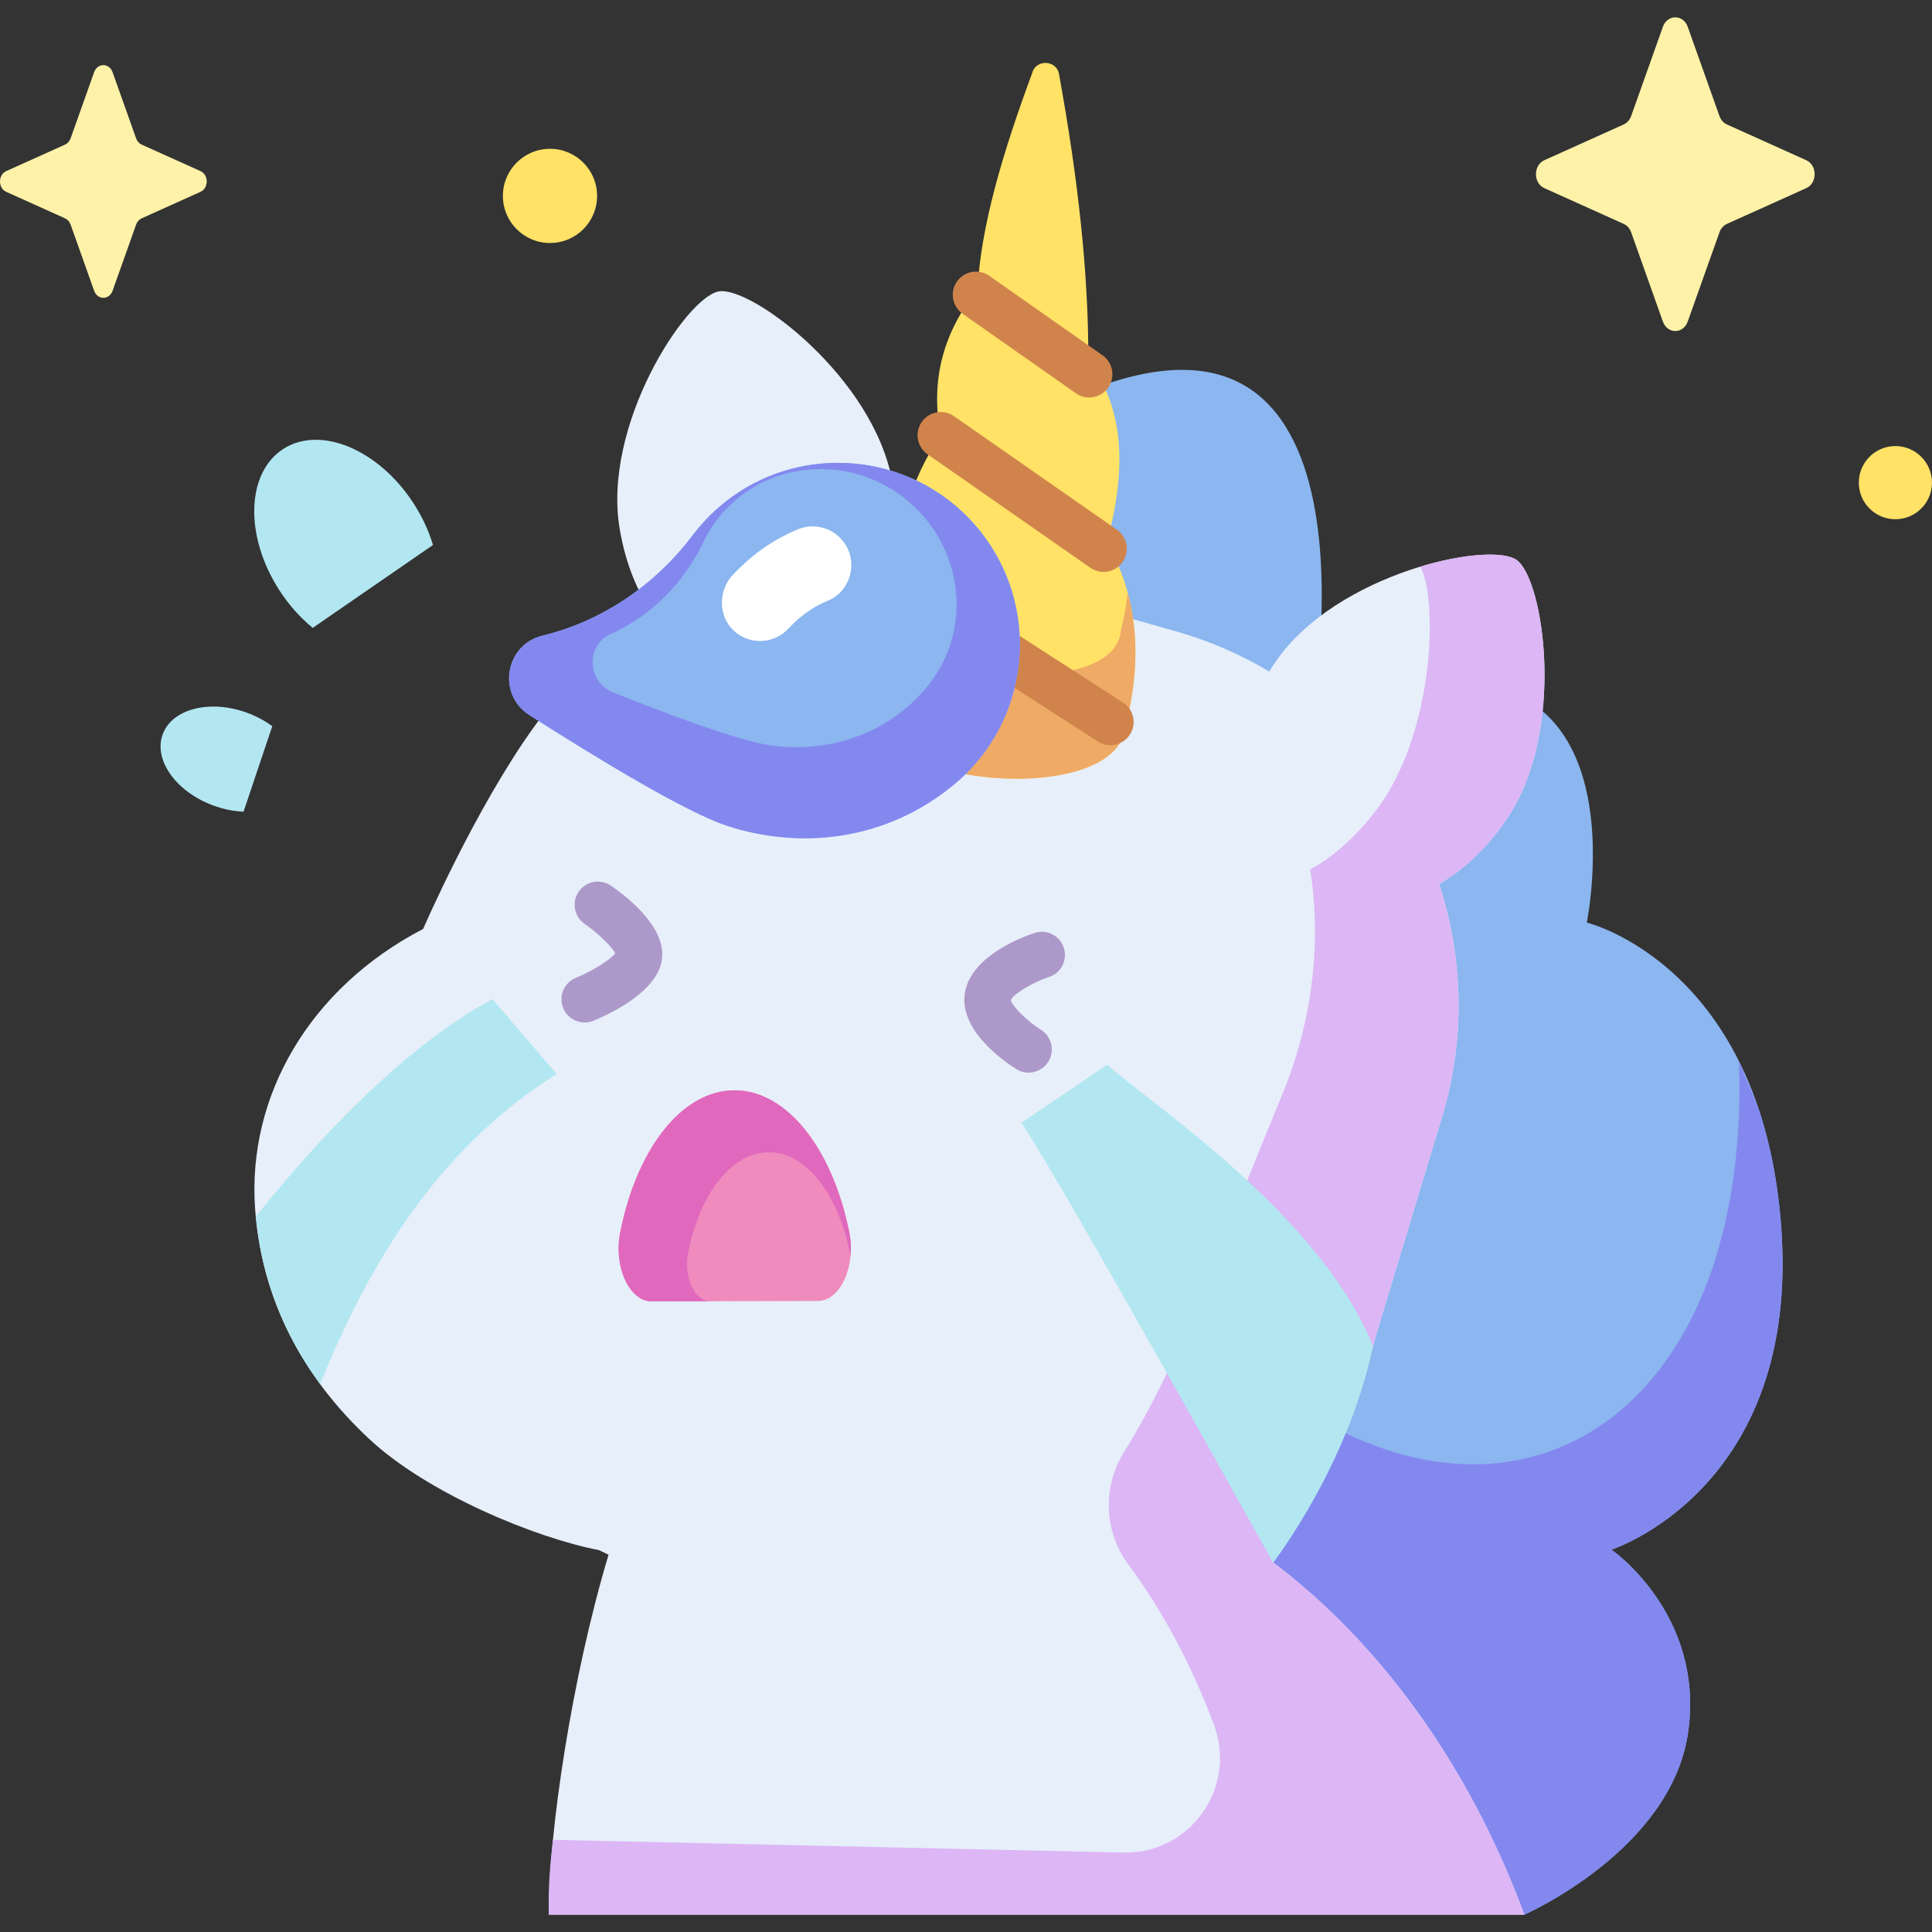 <svg id="Capa_1" enable-background="new 0 0 512 512" height="512" viewBox="0 0 512 512" width="512" xmlns="http://www.w3.org/2000/svg"><rect x="0" y="0" width="512" height="512" fill="#333333" stroke="none"/><g><g><path d="m403.969 507.403s38.974-17.068 43.403-48.364c4.429-31.297-20.329-48.368-20.329-48.368s50.101-16.038 45-85.492-51.524-80.683-51.524-80.683 18.952-92.45-72.974-54.403c0 0 23.143-124.54-65.272-83.939l-23.86 222.756z" fill="#8bb6ef"/><path d="m427.043 410.671s50.101-16.038 45-85.492c-.921-12.547-3.196-23.184-6.297-32.207-1.77-4.138-3.397-7.892-4.488-10.906-.138-.283-.273-.571-.413-.85 3.566 103.567-72.236 139.445-138.414 73.669-2.823-2.806-13.745 18.416-20.49 26.574l102.027 125.944s38.974-17.068 43.403-48.364c4.43-31.297-20.328-48.368-20.328-48.368z" fill="#8388ef"/><path d="m403.969 507.403c-15.124-40.728-38.996-72.558-66.659-93.4l-.01.239c11.208-15.881 19.947-33.957 28.086-62.773l17.25-57.033c5.795-20.517 4.948-41.338-1.257-60.17 6.305-3.6 12.344-9.15 17.667-16.819 16.21-23.358 10.11-64.028 2.837-69.075-7.273-5.048-47.507 3.467-63.717 26.824-.64.923-1.237 1.844-1.814 2.765-7.613-4.545-15.938-8.181-24.877-10.706l-61.202-17.286c-4.57-1.291-9.059-2.183-13.459-2.734.962-5.801.931-12.296-.305-19.398-4.827-27.718-37.4-52.114-46.031-50.611s-31.041 35.473-26.214 63.191c1.597 9.171 4.743 16.713 8.952 22.59-14.23 9.176-25.15 20.535-31.646 29.557-15.676 21.771-29.432 53.611-29.432 53.611-30.255 15.749-46.554 44.387-44.554 73.866 1.65 24.323 12.649 44.921 30.371 61.404 15.577 14.488 44.191 26.185 60.776 29.35l2.546 1.227c-9.706 32.224-15.918 73.765-15.872 95.381" fill="#e7effa"/><path d="m337.311 414.003c11.153-15.842 19.964-33.815 28.076-62.534l17.25-57.033c5.795-20.517 4.948-41.338-1.257-60.17 6.305-3.6 12.344-9.15 17.667-16.82 16.21-23.357 10.11-64.027 2.837-69.075-3.355-2.328-13.728-1.764-25.518 1.806 4.741 7.954 3.984 44.421-11.97 64.959-5.506 7.088-11.353 12.114-17.177 15.261 2.884 18.315.955 38.282-6.588 57.643l-21.94 53.765c-7.039 18.067-13.701 31.584-20.77 42.924-5.786 9.281-5.404 21.121 1.113 29.904 8.911 12.01 16.605 26.231 22.666 42.426 6.347 16.961-6.751 34.87-24.833 33.866l-150.333-3.349c-1.093 9.586-1.143 13.166-1.129 19.825h258.565c-15.106-40.676-39.041-72.555-66.659-93.398z" fill="#dcb6f5"/><path d="m337.411 414.079s19.822-25.548 26.433-57.299c-13.861-34.893-59.593-64.79-70.408-74.627l-22.735 15.39c12.06 18.226 66.61 116.461 66.61 116.461z" fill="#b2e7f1"/><path d="m67.799 322.364c1.552 16.625 7.514 31.468 17.031 44.402 15.095-37.342 34.53-64.377 62.673-82.152l-16.985-19.845c-17.659 9.462-39.087 28.166-62.719 57.595z" fill="#b2e7f1"/><path d="m298.073 193.788c.097-.449.174-.906.209-1.38 4.425-17.333 3.578-33.715-4.964-48.709 5.345-19.28 4.643-35.716-4.907-48.152.099-23.023-2.765-48.458-7.702-75.581-.416-4.079-6.196-4.501-7.199-.525-7.714 20.842-13.618 40.577-14.435 57.2-8.85 11.12-12.676 23.828-9.765 38.696-7.908 11.554-11.993 24.772-10.207 40.446-10.164 11.596-9.122 25.227-9.151 31.529 1.166 21.524 63.821 26.4 68.121 6.476z" fill="#ffe266"/><path d="m298.073 193.788c.097-.449.174-.906.209-1.38 3.142-12.31 3.607-24.136.564-35.33-.35 3.31-.956 6.663-1.819 10.06-.027.406-.092.796-.173 1.179-3.63 17.011-58.684 12.382-59.866-6.037-.004-1.041-.044-2.317-.044-3.767-7.842 10.936-6.964 22.986-6.992 28.8 1.166 21.523 63.821 26.399 68.121 6.475z" fill="#efaa66"/><g><g><path d="m288.647 105.337c-1.22 0-2.452-.362-3.526-1.116l-30.013-21.066c-2.778-1.95-3.45-5.783-1.5-8.561 1.951-2.778 5.781-3.45 8.561-1.5l30.014 21.066c2.778 1.95 3.449 5.783 1.5 8.561-1.196 1.704-3.101 2.616-5.036 2.616z" fill="#d0844b"/></g><g><path d="m292.457 151.567c-1.214 0-2.439-.358-3.51-1.105l-43.151-30.083c-2.785-1.941-3.468-5.772-1.527-8.556 1.941-2.785 5.771-3.469 8.556-1.527l43.152 30.083c2.784 1.941 3.468 5.772 1.526 8.556-1.194 1.714-3.105 2.632-5.046 2.632z" fill="#d0844b"/></g><g><path d="m294.269 197.487c-1.14 0-2.294-.317-3.323-.98l-55.173-35.557c-2.853-1.839-3.675-5.642-1.837-8.496 1.839-2.853 5.642-3.676 8.496-1.837l55.172 35.557c2.854 1.839 3.676 5.642 1.836 8.496-1.173 1.824-3.151 2.817-5.171 2.817z" fill="#d0844b"/></g></g><path d="m143.777 168.449c16.036-3.886 29.919-13.532 39.87-26.693 2.827-3.738 6.261-7.137 10.293-10.051 19.254-13.919 46.215-11.543 62.723 5.544 19.688 20.38 17.632 52.772-3.742 70.573-18.402 15.327-41.352 17.228-60.242 11.016-11.005-3.619-34.612-17.984-52.403-29.345-8.612-5.501-6.43-18.637 3.501-21.044z" fill="#8bb6ef"/><path d="m256.663 137.248c-16.507-17.087-43.468-19.462-62.723-5.543-4.031 2.914-7.466 6.313-10.293 10.051-9.952 13.161-23.834 22.807-39.87 26.693-9.931 2.406-12.113 15.543-3.501 21.043 17.791 11.362 41.398 25.726 52.403 29.345 18.89 6.212 41.84 4.311 60.243-11.016 21.374-17.801 23.43-50.193 3.741-70.573zm-10.763 44.486c-10.868 13.397-27.005 17.791-41.454 15.845-8.418-1.134-27.467-8.288-41.903-14.063-6.988-2.796-7.398-12.481-.654-15.516 10.891-4.9 19.378-13.636 24.523-24.366 1.462-3.048 3.409-5.934 5.857-8.551 11.689-12.502 31.338-14.368 45.715-4.327 17.148 11.974 20.539 35.417 7.916 50.978z" fill="#8388ef"/><g><path d="m201.421 169.871c-2.485 0-4.976-.898-6.946-2.717-4.2-3.878-4.15-10.667-.24-14.837 5.806-6.194 11.909-9.862 17.193-12.032 6.819-2.8 14.282 2.245 14.182 9.616-.055 4.058-2.471 7.764-6.23 9.293-3.024 1.23-6.794 3.432-10.42 7.371-2.02 2.194-4.776 3.306-7.539 3.306z" fill="#fff"/></g><path d="m172.707 344.883c-5.874.016-10.117-9.105-8.378-18.08 4.261-21.985 16.185-37.814 30.271-37.852s26.095 15.727 30.474 37.689c1.788 8.966-2.406 18.109-8.28 18.125z" fill="#ef8bbd"/><path d="m188.249 344.841c-4.146.011-7.14-6.426-5.912-12.761 3.007-15.516 11.423-26.688 21.364-26.715s18.417 11.099 21.508 26.599c.071.355.124.711.169 1.066.205-2.055.129-4.228-.302-6.393-4.379-21.961-16.389-37.727-30.475-37.689s-26.01 15.867-30.271 37.852c-1.74 8.975 2.503 18.096 8.378 18.08l44.088-.119z" fill="#e068bd"/><g><g><path d="m154.947 270.963c-2.425 0-4.723-1.444-5.694-3.829-1.28-3.144.23-6.73 3.373-8.01 4.344-1.782 9.05-4.738 10.418-6.474-.94-1.834-4.589-5.386-8.103-7.809-2.792-1.925-3.5-5.75-1.579-8.544 1.923-2.794 5.742-3.507 8.537-1.588 4.88 3.347 15.933 12.105 13.182 21.121-2.399 7.861-14.245 13.222-17.818 14.678-.758.309-1.544.455-2.316.455zm8.297-17.809h.011z" fill="#ad99c9"/></g><g><path d="m272.591 284.266c-1.119 0-2.251-.306-3.268-.947-3.704-2.336-15.626-10.733-13.516-20.728 2.023-9.573 15.656-14.469 18.368-15.353 3.224-1.052 6.696.711 7.747 3.938 1.052 3.227-.71 6.696-3.938 7.748-4.81 1.589-9.456 4.613-10.108 6.098.378 1.677 4.252 5.515 8.012 7.906 2.861 1.818 3.714 5.613 1.901 8.477-1.171 1.848-3.163 2.861-5.198 2.861z" fill="#ad99c9"/></g></g><g fill="#b2e7f1"><path d="m82.879 166.394c-3.252-2.651-6.281-6.005-8.837-9.957-9.267-14.327-8.815-31.092 1.009-37.446s25.3.109 34.567 14.435c2.317 3.582 4.026 7.316 5.133 11.002"/><path d="m64.544 215.104c-2.588-.105-5.327-.641-8.053-1.646-9.883-3.646-15.868-12.095-13.368-18.872s12.539-9.315 22.422-5.67c2.471.912 4.698 2.123 6.61 3.534"/></g></g><path d="m447.264 7.104 8.414 23.66c.36 1.013 1.073 1.816 1.973 2.221l21.021 9.471c2.97 1.338 2.97 6.069 0 7.408l-21.021 9.471c-.9.406-1.613 1.208-1.973 2.221l-8.414 23.659c-1.189 3.343-5.393 3.343-6.581 0l-8.414-23.659c-.36-1.013-1.073-1.816-1.974-2.221l-21.02-9.471c-2.97-1.338-2.97-6.07 0-7.408l21.02-9.471c.9-.406 1.613-1.208 1.974-2.221l8.414-23.66c1.188-3.343 5.392-3.343 6.581 0z" fill="#fef2a8"/><path d="m29.832 19.121 6.242 17.55c.267.751.796 1.347 1.464 1.648l15.593 7.025c2.203.993 2.203 4.502 0 5.495l-15.593 7.025c-.668.301-1.197.896-1.464 1.648l-6.242 17.55c-.882 2.479-4 2.479-4.882 0l-6.241-17.55c-.267-.751-.796-1.347-1.464-1.648l-15.593-7.025c-2.203-.993-2.203-4.502 0-5.495l15.593-7.025c.668-.301 1.197-.896 1.464-1.648l6.241-17.55c.882-2.479 4-2.479 4.882 0z" fill="#fef2a8"/><g fill="#ffe266"><circle cx="145.755" cy="51.918" r="12.484"/><ellipse cx="502.304" cy="128.154" rx="9.696" ry="9.696" transform="matrix(.995 -.099 .099 .995 -10.183 50.12)"/></g></g></svg>